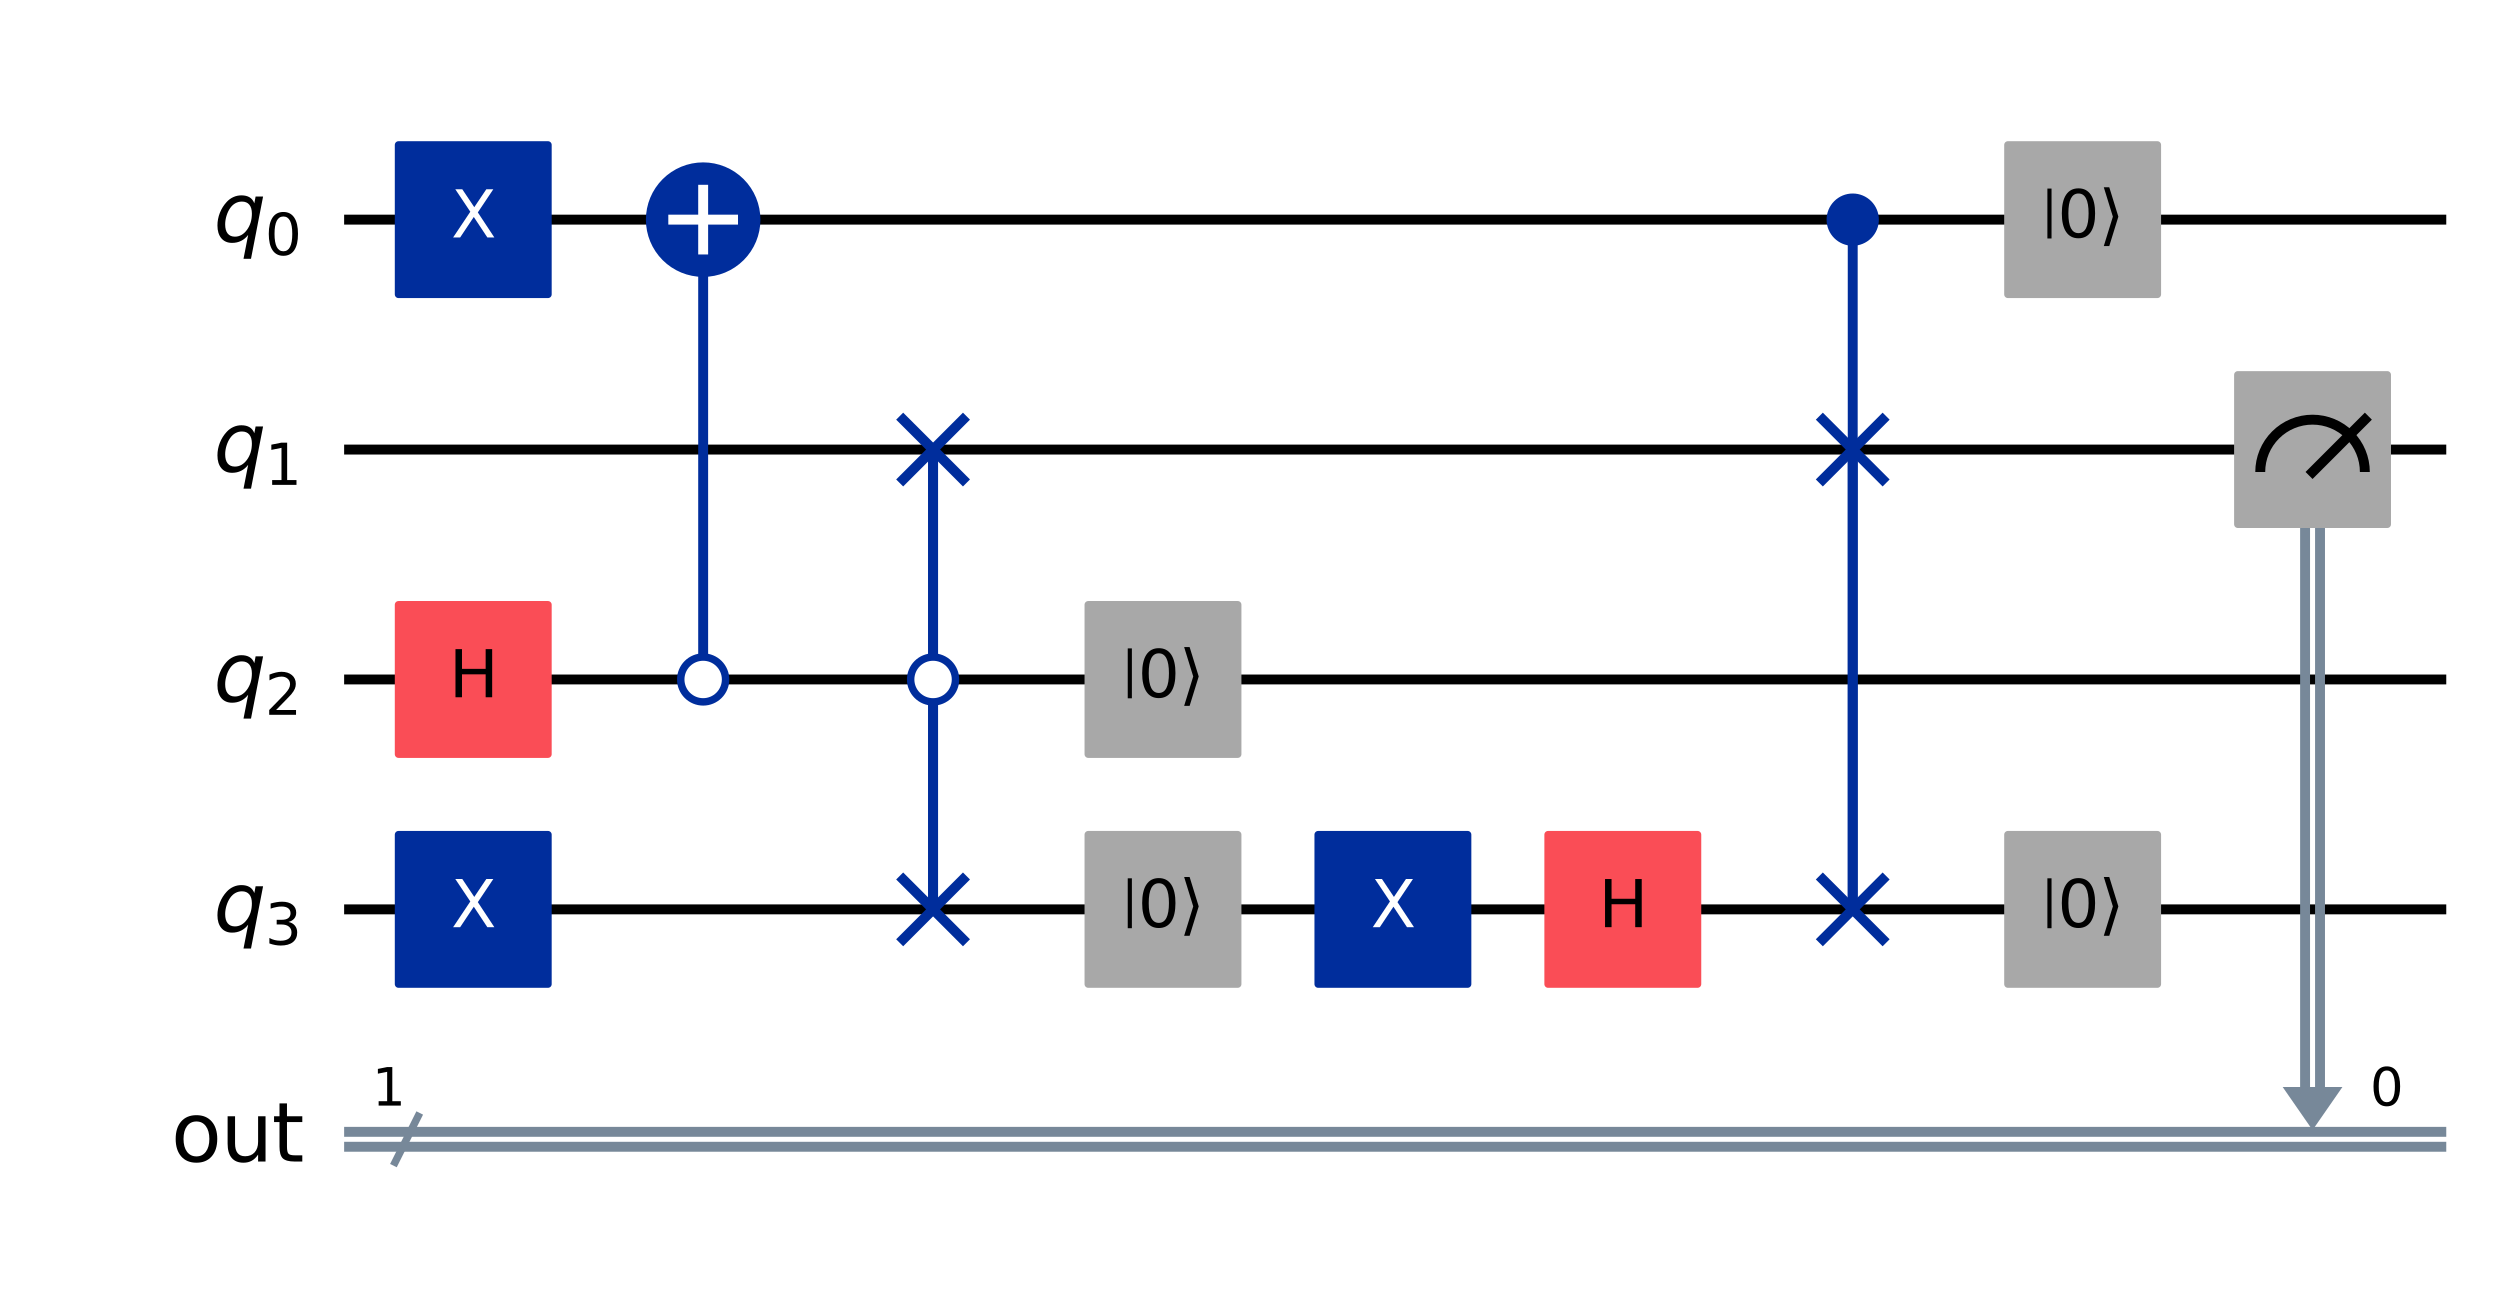 <?xml version="1.0" encoding="utf-8" standalone="no"?>
<!DOCTYPE svg PUBLIC "-//W3C//DTD SVG 1.1//EN"
  "http://www.w3.org/Graphics/SVG/1.1/DTD/svg11.dtd">
<svg xmlns:xlink="http://www.w3.org/1999/xlink" width="504.039pt" height="264.712pt" viewBox="0 0 504.039 264.712" xmlns="http://www.w3.org/2000/svg" version="1.1">
 <defs>
  <style type="text/css">*{stroke-linejoin: round; stroke-linecap: butt}</style>
 </defs>
 <g id="figure_1">
  <g id="patch_1">
   <path d="M 0 264.712 
L 504.039 264.712 
L 504.039 0 
L 0 0 
z
" style="fill: #ffffff"/>
  </g>
  <g id="axes_1">
   <g id="line2d_1">
    <path d="M 70.382 44.283 
L 492.204 44.283 
" clip-path="url(#p6cb22291a6)" style="fill: none; stroke: #000000; stroke-width: 2; stroke-linecap: square"/>
   </g>
   <g id="line2d_2">
    <path d="M 70.382 90.637 
L 492.204 90.637 
" clip-path="url(#p6cb22291a6)" style="fill: none; stroke: #000000; stroke-width: 2; stroke-linecap: square"/>
   </g>
   <g id="line2d_3">
    <path d="M 70.382 136.991 
L 492.204 136.991 
" clip-path="url(#p6cb22291a6)" style="fill: none; stroke: #000000; stroke-width: 2; stroke-linecap: square"/>
   </g>
   <g id="line2d_4">
    <path d="M 70.382 183.345 
L 492.204 183.345 
" clip-path="url(#p6cb22291a6)" style="fill: none; stroke: #000000; stroke-width: 2; stroke-linecap: square"/>
   </g>
   <g id="line2d_5">
    <path d="M 79.653 234.335 
L 84.289 225.064 
" clip-path="url(#p6cb22291a6)" style="fill: none; stroke: #778899; stroke-width: 1.5; stroke-linecap: square"/>
   </g>
   <g id="line2d_6">
    <path d="M 70.382 228.193 
L 492.204 228.193 
" clip-path="url(#p6cb22291a6)" style="fill: none; stroke: #778899; stroke-width: 2; stroke-linecap: square"/>
   </g>
   <g id="line2d_7">
    <path d="M 70.382 231.206 
L 492.204 231.206 
" clip-path="url(#p6cb22291a6)" style="fill: none; stroke: #778899; stroke-width: 2; stroke-linecap: square"/>
   </g>
   <g id="patch_2">
    <path d="M 460.219 219.154 
L 472.272 219.154 
L 466.246 227.845 
z
" clip-path="url(#p6cb22291a6)" style="fill: #778899"/>
   </g>
   <g id="patch_3">
    <path d="M 65.747 21.106 
L -1093.103 21.106 
L -1093.103 299.23 
L 65.747 299.23 
z
" clip-path="url(#p6cb22291a6)" style="fill: #ffffff; stroke: #ffffff; stroke-width: 1.5; stroke-linejoin: miter"/>
   </g>
   <g id="line2d_8">
    <path d="M 141.768 136.991 
L 141.768 44.283 
" clip-path="url(#p6cb22291a6)" style="fill: none; stroke: #002d9c; stroke-width: 2; stroke-linecap: square"/>
   </g>
   <g id="line2d_9">
    <path d="M 188.122 183.345 
L 188.122 90.637 
" clip-path="url(#p6cb22291a6)" style="fill: none; stroke: #002d9c; stroke-width: 2; stroke-linecap: square"/>
   </g>
   <g id="line2d_10">
    <path d="M 188.122 90.637 
L 188.122 183.345 
" clip-path="url(#p6cb22291a6)" style="fill: none; stroke: #002d9c; stroke-width: 2; stroke-linecap: square"/>
   </g>
   <g id="line2d_11">
    <path d="M 373.538 183.345 
L 373.538 44.283 
" clip-path="url(#p6cb22291a6)" style="fill: none; stroke: #002d9c; stroke-width: 2; stroke-linecap: square"/>
   </g>
   <g id="line2d_12">
    <path d="M 373.538 183.345 
L 373.538 90.637 
" clip-path="url(#p6cb22291a6)" style="fill: none; stroke: #002d9c; stroke-width: 2; stroke-linecap: square"/>
   </g>
   <g id="line2d_13">
    <path d="M 467.752 90.637 
L 467.752 219.154 
" clip-path="url(#p6cb22291a6)" style="fill: none; stroke: #778899; stroke-width: 2; stroke-linecap: square"/>
   </g>
   <g id="line2d_14">
    <path d="M 464.739 90.637 
L 464.739 219.154 
" clip-path="url(#p6cb22291a6)" style="fill: none; stroke: #778899; stroke-width: 2; stroke-linecap: square"/>
   </g>
   <g id="line2d_15">
    <path d="M 182.095 96.663 
L 194.148 84.611 
" clip-path="url(#p6cb22291a6)" style="fill: none; stroke: #002d9c; stroke-width: 2; stroke-linecap: square"/>
   </g>
   <g id="line2d_16">
    <path d="M 182.095 84.611 
L 194.148 96.663 
" clip-path="url(#p6cb22291a6)" style="fill: none; stroke: #002d9c; stroke-width: 2; stroke-linecap: square"/>
   </g>
   <g id="line2d_17">
    <path d="M 182.095 189.371 
L 194.148 177.319 
" clip-path="url(#p6cb22291a6)" style="fill: none; stroke: #002d9c; stroke-width: 2; stroke-linecap: square"/>
   </g>
   <g id="line2d_18">
    <path d="M 182.095 177.319 
L 194.148 189.371 
" clip-path="url(#p6cb22291a6)" style="fill: none; stroke: #002d9c; stroke-width: 2; stroke-linecap: square"/>
   </g>
   <g id="line2d_19">
    <path d="M 367.511 189.371 
L 379.564 177.319 
" clip-path="url(#p6cb22291a6)" style="fill: none; stroke: #002d9c; stroke-width: 2; stroke-linecap: square"/>
   </g>
   <g id="line2d_20">
    <path d="M 367.511 177.319 
L 379.564 189.371 
" clip-path="url(#p6cb22291a6)" style="fill: none; stroke: #002d9c; stroke-width: 2; stroke-linecap: square"/>
   </g>
   <g id="line2d_21">
    <path d="M 367.511 96.663 
L 379.564 84.611 
" clip-path="url(#p6cb22291a6)" style="fill: none; stroke: #002d9c; stroke-width: 2; stroke-linecap: square"/>
   </g>
   <g id="line2d_22">
    <path d="M 367.511 84.611 
L 379.564 96.663 
" clip-path="url(#p6cb22291a6)" style="fill: none; stroke: #002d9c; stroke-width: 2; stroke-linecap: square"/>
   </g>
   <g id="patch_4">
    <path d="M 80.348 152.056 
L 110.479 152.056 
L 110.479 121.926 
L 80.348 121.926 
z
" clip-path="url(#p6cb22291a6)" style="fill: #fa4d56; stroke: #fa4d56; stroke-width: 1.5; stroke-linejoin: miter"/>
   </g>
   <g id="patch_5">
    <path d="M 80.348 198.41 
L 110.479 198.41 
L 110.479 168.28 
L 80.348 168.28 
z
" clip-path="url(#p6cb22291a6)" style="fill: #002d9c; stroke: #002d9c; stroke-width: 1.5; stroke-linejoin: miter"/>
   </g>
   <g id="patch_6">
    <path d="M 80.348 59.348 
L 110.479 59.348 
L 110.479 29.218 
L 80.348 29.218 
z
" clip-path="url(#p6cb22291a6)" style="fill: #002d9c; stroke: #002d9c; stroke-width: 1.5; stroke-linejoin: miter"/>
   </g>
   <g id="patch_7">
    <path d="M 141.768 141.511 
C 142.966 141.511 144.116 141.035 144.963 140.187 
C 145.811 139.339 146.287 138.19 146.287 136.991 
C 146.287 135.793 145.811 134.643 144.963 133.795 
C 144.116 132.948 142.966 132.472 141.768 132.472 
C 140.569 132.472 139.419 132.948 138.572 133.795 
C 137.724 134.643 137.248 135.793 137.248 136.991 
C 137.248 138.19 137.724 139.339 138.572 140.187 
C 139.419 141.035 140.569 141.511 141.768 141.511 
z
" clip-path="url(#p6cb22291a6)" style="fill: #ffffff; stroke: #002d9c; stroke-width: 1.5; stroke-linejoin: miter"/>
   </g>
   <g id="patch_8">
    <path d="M 141.768 54.829 
C 144.564 54.829 147.247 53.718 149.224 51.74 
C 151.202 49.762 152.313 47.08 152.313 44.283 
C 152.313 41.486 151.202 38.804 149.224 36.826 
C 147.247 34.849 144.564 33.738 141.768 33.738 
C 138.971 33.738 136.288 34.849 134.311 36.826 
C 132.333 38.804 131.222 41.486 131.222 44.283 
C 131.222 47.08 132.333 49.762 134.311 51.74 
C 136.288 53.718 138.971 54.829 141.768 54.829 
z
" clip-path="url(#p6cb22291a6)" style="fill: #002d9c; stroke: #002d9c; stroke-width: 2; stroke-linejoin: miter"/>
   </g>
   <g id="patch_9">
    <path d="M 188.122 141.511 
C 189.32 141.511 190.47 141.035 191.317 140.187 
C 192.165 139.339 192.641 138.19 192.641 136.991 
C 192.641 135.793 192.165 134.643 191.317 133.795 
C 190.47 132.948 189.32 132.472 188.122 132.472 
C 186.923 132.472 185.773 132.948 184.926 133.795 
C 184.078 134.643 183.602 135.793 183.602 136.991 
C 183.602 138.19 184.078 139.339 184.926 140.187 
C 185.773 141.035 186.923 141.511 188.122 141.511 
z
" clip-path="url(#p6cb22291a6)" style="fill: #ffffff; stroke: #002d9c; stroke-width: 1.5; stroke-linejoin: miter"/>
   </g>
   <g id="patch_10">
    <path d="M 219.41 152.056 
L 249.541 152.056 
L 249.541 121.926 
L 219.41 121.926 
z
" clip-path="url(#p6cb22291a6)" style="fill: #a8a8a8; stroke: #a8a8a8; stroke-width: 1.5; stroke-linejoin: miter"/>
   </g>
   <g id="patch_11">
    <path d="M 219.41 198.41 
L 249.541 198.41 
L 249.541 168.28 
L 219.41 168.28 
z
" clip-path="url(#p6cb22291a6)" style="fill: #a8a8a8; stroke: #a8a8a8; stroke-width: 1.5; stroke-linejoin: miter"/>
   </g>
   <g id="patch_12">
    <path d="M 265.764 198.41 
L 295.895 198.41 
L 295.895 168.28 
L 265.764 168.28 
z
" clip-path="url(#p6cb22291a6)" style="fill: #002d9c; stroke: #002d9c; stroke-width: 1.5; stroke-linejoin: miter"/>
   </g>
   <g id="patch_13">
    <path d="M 312.118 198.41 
L 342.249 198.41 
L 342.249 168.28 
L 312.118 168.28 
z
" clip-path="url(#p6cb22291a6)" style="fill: #fa4d56; stroke: #fa4d56; stroke-width: 1.5; stroke-linejoin: miter"/>
   </g>
   <g id="patch_14">
    <path d="M 373.538 48.803 
C 374.736 48.803 375.886 48.327 376.733 47.479 
C 377.581 46.631 378.057 45.482 378.057 44.283 
C 378.057 43.085 377.581 41.935 376.733 41.087 
C 375.886 40.24 374.736 39.764 373.538 39.764 
C 372.339 39.764 371.189 40.24 370.342 41.087 
C 369.494 41.935 369.018 43.085 369.018 44.283 
C 369.018 45.482 369.494 46.631 370.342 47.479 
C 371.189 48.327 372.339 48.803 373.538 48.803 
z
" clip-path="url(#p6cb22291a6)" style="fill: #002d9c; stroke: #002d9c; stroke-width: 1.5; stroke-linejoin: miter"/>
   </g>
   <g id="patch_15">
    <path d="M 404.826 59.348 
L 434.957 59.348 
L 434.957 29.218 
L 404.826 29.218 
z
" clip-path="url(#p6cb22291a6)" style="fill: #a8a8a8; stroke: #a8a8a8; stroke-width: 1.5; stroke-linejoin: miter"/>
   </g>
   <g id="patch_16">
    <path d="M 404.826 198.41 
L 434.957 198.41 
L 434.957 168.28 
L 404.826 168.28 
z
" clip-path="url(#p6cb22291a6)" style="fill: #a8a8a8; stroke: #a8a8a8; stroke-width: 1.5; stroke-linejoin: miter"/>
   </g>
   <g id="patch_17">
    <path d="M 451.18 105.702 
L 481.311 105.702 
L 481.311 75.572 
L 451.18 75.572 
z
" clip-path="url(#p6cb22291a6)" style="fill: #a8a8a8; stroke: #a8a8a8; stroke-width: 1.5; stroke-linejoin: miter"/>
   </g>
   <g id="patch_18">
    <path d="M 476.791 95.157 
C 476.791 92.361 475.679 89.677 473.702 87.7 
C 471.725 85.723 469.041 84.611 466.246 84.611 
C 463.45 84.611 460.766 85.723 458.789 87.7 
C 456.812 89.677 455.7 92.361 455.7 95.157 
" clip-path="url(#p6cb22291a6)" style="fill: none; stroke: #000000; stroke-width: 2; stroke-linejoin: miter"/>
   </g>
   <g id="line2d_23">
    <path d="M 466.246 95.157 
L 476.791 84.611 
" clip-path="url(#p6cb22291a6)" style="fill: none; stroke: #000000; stroke-width: 2; stroke-linecap: square"/>
   </g>
   <g id="line2d_24">
    <path d="M 141.768 50.309 
L 141.768 38.257 
" clip-path="url(#p6cb22291a6)" style="fill: none; stroke: #ffffff; stroke-width: 2; stroke-linecap: square"/>
   </g>
   <g id="line2d_25">
    <path d="M 135.741 44.283 
L 147.794 44.283 
" clip-path="url(#p6cb22291a6)" style="fill: none; stroke: #ffffff; stroke-width: 2; stroke-linecap: square"/>
   </g>
   <g id="text_1">
    <g clip-path="url(#p6cb22291a6)">
     <!-- ${q}_{0}$ -->
     <g transform="translate(43.074 48.734) scale(0.163 -0.163)">
      <defs>
       <path id="DejaVuSans-Oblique-71" d="M 2669 525 
Q 2438 222 2123 65 
Q 1809 -91 1428 -91 
Q 897 -91 595 267 
Q 294 625 294 1253 
Q 294 1759 480 2231 
Q 666 2703 1013 3078 
Q 1238 3322 1530 3453 
Q 1822 3584 2144 3584 
Q 2531 3584 2781 3431 
Q 3031 3278 3144 2969 
L 3244 3494 
L 3822 3494 
L 2888 -1319 
L 2309 -1319 
L 2669 525 
z
M 891 1338 
Q 891 875 1084 633 
Q 1278 391 1644 391 
Q 2188 391 2572 911 
Q 2956 1431 2956 2175 
Q 2956 2625 2757 2864 
Q 2559 3103 2188 3103 
Q 1916 3103 1684 2976 
Q 1453 2850 1281 2606 
Q 1100 2350 995 2006 
Q 891 1663 891 1338 
z
" transform="scale(0.016)"/>
       <path id="DejaVuSans-30" d="M 2034 4250 
Q 1547 4250 1301 3770 
Q 1056 3291 1056 2328 
Q 1056 1369 1301 889 
Q 1547 409 2034 409 
Q 2525 409 2770 889 
Q 3016 1369 3016 2328 
Q 3016 3291 2770 3770 
Q 2525 4250 2034 4250 
z
M 2034 4750 
Q 2819 4750 3233 4129 
Q 3647 3509 3647 2328 
Q 3647 1150 3233 529 
Q 2819 -91 2034 -91 
Q 1250 -91 836 529 
Q 422 1150 422 2328 
Q 422 3509 836 4129 
Q 1250 4750 2034 4750 
z
" transform="scale(0.016)"/>
      </defs>
      <use xlink:href="#DejaVuSans-Oblique-71"/>
      <use xlink:href="#DejaVuSans-30" transform="translate(63.477 -16.406) scale(0.7)"/>
     </g>
    </g>
   </g>
   <g id="text_2">
    <g clip-path="url(#p6cb22291a6)">
     <!-- ${q}_{1}$ -->
     <g transform="translate(43.074 95.088) scale(0.163 -0.163)">
      <defs>
       <path id="DejaVuSans-31" d="M 794 531 
L 1825 531 
L 1825 4091 
L 703 3866 
L 703 4441 
L 1819 4666 
L 2450 4666 
L 2450 531 
L 3481 531 
L 3481 0 
L 794 0 
L 794 531 
z
" transform="scale(0.016)"/>
      </defs>
      <use xlink:href="#DejaVuSans-Oblique-71"/>
      <use xlink:href="#DejaVuSans-31" transform="translate(63.477 -16.406) scale(0.7)"/>
     </g>
    </g>
   </g>
   <g id="text_3">
    <g clip-path="url(#p6cb22291a6)">
     <!-- ${q}_{2}$ -->
     <g transform="translate(43.074 141.442) scale(0.163 -0.163)">
      <defs>
       <path id="DejaVuSans-32" d="M 1228 531 
L 3431 531 
L 3431 0 
L 469 0 
L 469 531 
Q 828 903 1448 1529 
Q 2069 2156 2228 2338 
Q 2531 2678 2651 2914 
Q 2772 3150 2772 3378 
Q 2772 3750 2511 3984 
Q 2250 4219 1831 4219 
Q 1534 4219 1204 4116 
Q 875 4013 500 3803 
L 500 4441 
Q 881 4594 1212 4672 
Q 1544 4750 1819 4750 
Q 2544 4750 2975 4387 
Q 3406 4025 3406 3419 
Q 3406 3131 3298 2873 
Q 3191 2616 2906 2266 
Q 2828 2175 2409 1742 
Q 1991 1309 1228 531 
z
" transform="scale(0.016)"/>
      </defs>
      <use xlink:href="#DejaVuSans-Oblique-71"/>
      <use xlink:href="#DejaVuSans-32" transform="translate(63.477 -16.406) scale(0.7)"/>
     </g>
    </g>
   </g>
   <g id="text_4">
    <g clip-path="url(#p6cb22291a6)">
     <!-- ${q}_{3}$ -->
     <g transform="translate(43.074 187.796) scale(0.163 -0.163)">
      <defs>
       <path id="DejaVuSans-33" d="M 2597 2516 
Q 3050 2419 3304 2112 
Q 3559 1806 3559 1356 
Q 3559 666 3084 287 
Q 2609 -91 1734 -91 
Q 1441 -91 1130 -33 
Q 819 25 488 141 
L 488 750 
Q 750 597 1062 519 
Q 1375 441 1716 441 
Q 2309 441 2620 675 
Q 2931 909 2931 1356 
Q 2931 1769 2642 2001 
Q 2353 2234 1838 2234 
L 1294 2234 
L 1294 2753 
L 1863 2753 
Q 2328 2753 2575 2939 
Q 2822 3125 2822 3475 
Q 2822 3834 2567 4026 
Q 2313 4219 1838 4219 
Q 1578 4219 1281 4162 
Q 984 4106 628 3988 
L 628 4550 
Q 988 4650 1302 4700 
Q 1616 4750 1894 4750 
Q 2613 4750 3031 4423 
Q 3450 4097 3450 3541 
Q 3450 3153 3228 2886 
Q 3006 2619 2597 2516 
z
" transform="scale(0.016)"/>
      </defs>
      <use xlink:href="#DejaVuSans-Oblique-71"/>
      <use xlink:href="#DejaVuSans-33" transform="translate(63.477 -16.406) scale(0.7)"/>
     </g>
    </g>
   </g>
   <g id="text_5">
    <g clip-path="url(#p6cb22291a6)">
     <!-- 1 -->
     <g transform="translate(75.018 222.901) scale(0.104 -0.104)">
      <use xlink:href="#DejaVuSans-31"/>
     </g>
    </g>
   </g>
   <g id="text_6">
    <g clip-path="url(#p6cb22291a6)">
     <!-- out -->
     <g transform="translate(34.5 234.183) scale(0.163 -0.163)">
      <defs>
       <path id="DejaVuSans-6f" d="M 1959 3097 
Q 1497 3097 1228 2736 
Q 959 2375 959 1747 
Q 959 1119 1226 758 
Q 1494 397 1959 397 
Q 2419 397 2687 759 
Q 2956 1122 2956 1747 
Q 2956 2369 2687 2733 
Q 2419 3097 1959 3097 
z
M 1959 3584 
Q 2709 3584 3137 3096 
Q 3566 2609 3566 1747 
Q 3566 888 3137 398 
Q 2709 -91 1959 -91 
Q 1206 -91 779 398 
Q 353 888 353 1747 
Q 353 2609 779 3096 
Q 1206 3584 1959 3584 
z
" transform="scale(0.016)"/>
       <path id="DejaVuSans-75" d="M 544 1381 
L 544 3500 
L 1119 3500 
L 1119 1403 
Q 1119 906 1312 657 
Q 1506 409 1894 409 
Q 2359 409 2629 706 
Q 2900 1003 2900 1516 
L 2900 3500 
L 3475 3500 
L 3475 0 
L 2900 0 
L 2900 538 
Q 2691 219 2414 64 
Q 2138 -91 1772 -91 
Q 1169 -91 856 284 
Q 544 659 544 1381 
z
M 1991 3584 
L 1991 3584 
z
" transform="scale(0.016)"/>
       <path id="DejaVuSans-74" d="M 1172 4494 
L 1172 3500 
L 2356 3500 
L 2356 3053 
L 1172 3053 
L 1172 1153 
Q 1172 725 1289 603 
Q 1406 481 1766 481 
L 2356 481 
L 2356 0 
L 1766 0 
Q 1100 0 847 248 
Q 594 497 594 1153 
L 594 3053 
L 172 3053 
L 172 3500 
L 594 3500 
L 594 4494 
L 1172 4494 
z
" transform="scale(0.016)"/>
      </defs>
      <use xlink:href="#DejaVuSans-6f"/>
      <use xlink:href="#DejaVuSans-75" x="61.182"/>
      <use xlink:href="#DejaVuSans-74" x="124.561"/>
     </g>
    </g>
   </g>
   <g id="text_7">
    <g clip-path="url(#p6cb22291a6)">
     <!-- H -->
     <g transform="translate(90.525 140.578) scale(0.13 -0.13)">
      <defs>
       <path id="DejaVuSans-48" d="M 628 4666 
L 1259 4666 
L 1259 2753 
L 3553 2753 
L 3553 4666 
L 4184 4666 
L 4184 0 
L 3553 0 
L 3553 2222 
L 1259 2222 
L 1259 0 
L 628 0 
L 628 4666 
z
" transform="scale(0.016)"/>
      </defs>
      <use xlink:href="#DejaVuSans-48"/>
     </g>
    </g>
   </g>
   <g id="text_8">
    <g clip-path="url(#p6cb22291a6)">
     <!-- X -->
     <g style="fill: #ffffff" transform="translate(90.961 186.932) scale(0.13 -0.13)">
      <defs>
       <path id="DejaVuSans-58" d="M 403 4666 
L 1081 4666 
L 2241 2931 
L 3406 4666 
L 4084 4666 
L 2584 2425 
L 4184 0 
L 3506 0 
L 2194 1984 
L 872 0 
L 191 0 
L 1856 2491 
L 403 4666 
z
" transform="scale(0.016)"/>
      </defs>
      <use xlink:href="#DejaVuSans-58"/>
     </g>
    </g>
   </g>
   <g id="text_9">
    <g clip-path="url(#p6cb22291a6)">
     <!-- X -->
     <g style="fill: #ffffff" transform="translate(90.961 47.87) scale(0.13 -0.13)">
      <use xlink:href="#DejaVuSans-58"/>
     </g>
    </g>
   </g>
   <g id="text_10">
    <g clip-path="url(#p6cb22291a6)">
     <!-- $\mathrm{\left|0\right\rangle}$ -->
     <g transform="translate(226.091 140.578) scale(0.13 -0.13)">
      <defs>
       <path id="DejaVuSans-7c" d="M 1344 4891 
L 1344 -1509 
L 813 -1509 
L 813 4891 
L 1344 4891 
z
" transform="scale(0.016)"/>
       <path id="DejaVuSans-27e9" d="M 1925 2006 
L 1044 -844 
L 513 -844 
L 1394 2006 
L 513 4856 
L 1044 4856 
L 1925 2006 
z
" transform="scale(0.016)"/>
      </defs>
      <use xlink:href="#DejaVuSans-7c" transform="translate(0 16.625) scale(0.756)"/>
      <use xlink:href="#DejaVuSans-30" transform="translate(25.479 0.125)"/>
      <use xlink:href="#DejaVuSans-27e9" transform="translate(89.102 0.125)"/>
     </g>
    </g>
   </g>
   <g id="text_11">
    <g clip-path="url(#p6cb22291a6)">
     <!-- $\mathrm{\left|0\right\rangle}$ -->
     <g transform="translate(226.091 186.932) scale(0.13 -0.13)">
      <use xlink:href="#DejaVuSans-7c" transform="translate(0 16.625) scale(0.756)"/>
      <use xlink:href="#DejaVuSans-30" transform="translate(25.479 0.125)"/>
      <use xlink:href="#DejaVuSans-27e9" transform="translate(89.102 0.125)"/>
     </g>
    </g>
   </g>
   <g id="text_12">
    <g clip-path="url(#p6cb22291a6)">
     <!-- X -->
     <g style="fill: #ffffff" transform="translate(276.377 186.932) scale(0.13 -0.13)">
      <use xlink:href="#DejaVuSans-58"/>
     </g>
    </g>
   </g>
   <g id="text_13">
    <g clip-path="url(#p6cb22291a6)">
     <!-- H -->
     <g transform="translate(322.295 186.932) scale(0.13 -0.13)">
      <use xlink:href="#DejaVuSans-48"/>
     </g>
    </g>
   </g>
   <g id="text_14">
    <g clip-path="url(#p6cb22291a6)">
     <!-- $\mathrm{\left|0\right\rangle}$ -->
     <g transform="translate(411.507 47.87) scale(0.13 -0.13)">
      <use xlink:href="#DejaVuSans-7c" transform="translate(0 16.625) scale(0.756)"/>
      <use xlink:href="#DejaVuSans-30" transform="translate(25.479 0.125)"/>
      <use xlink:href="#DejaVuSans-27e9" transform="translate(89.102 0.125)"/>
     </g>
    </g>
   </g>
   <g id="text_15">
    <g clip-path="url(#p6cb22291a6)">
     <!-- $\mathrm{\left|0\right\rangle}$ -->
     <g transform="translate(411.507 186.932) scale(0.13 -0.13)">
      <use xlink:href="#DejaVuSans-7c" transform="translate(0 16.625) scale(0.756)"/>
      <use xlink:href="#DejaVuSans-30" transform="translate(25.479 0.125)"/>
      <use xlink:href="#DejaVuSans-27e9" transform="translate(89.102 0.125)"/>
     </g>
    </g>
   </g>
   <g id="text_16">
    <g clip-path="url(#p6cb22291a6)">
     <!-- 0 -->
     <g transform="translate(477.834 222.901) scale(0.104 -0.104)">
      <use xlink:href="#DejaVuSans-30"/>
     </g>
    </g>
   </g>
  </g>
 </g>
 <defs>
  <clipPath id="p6cb22291a6">
   <rect x="7.2" y="7.2" width="489.639" height="250.312"/>
  </clipPath>
 </defs>
</svg>
